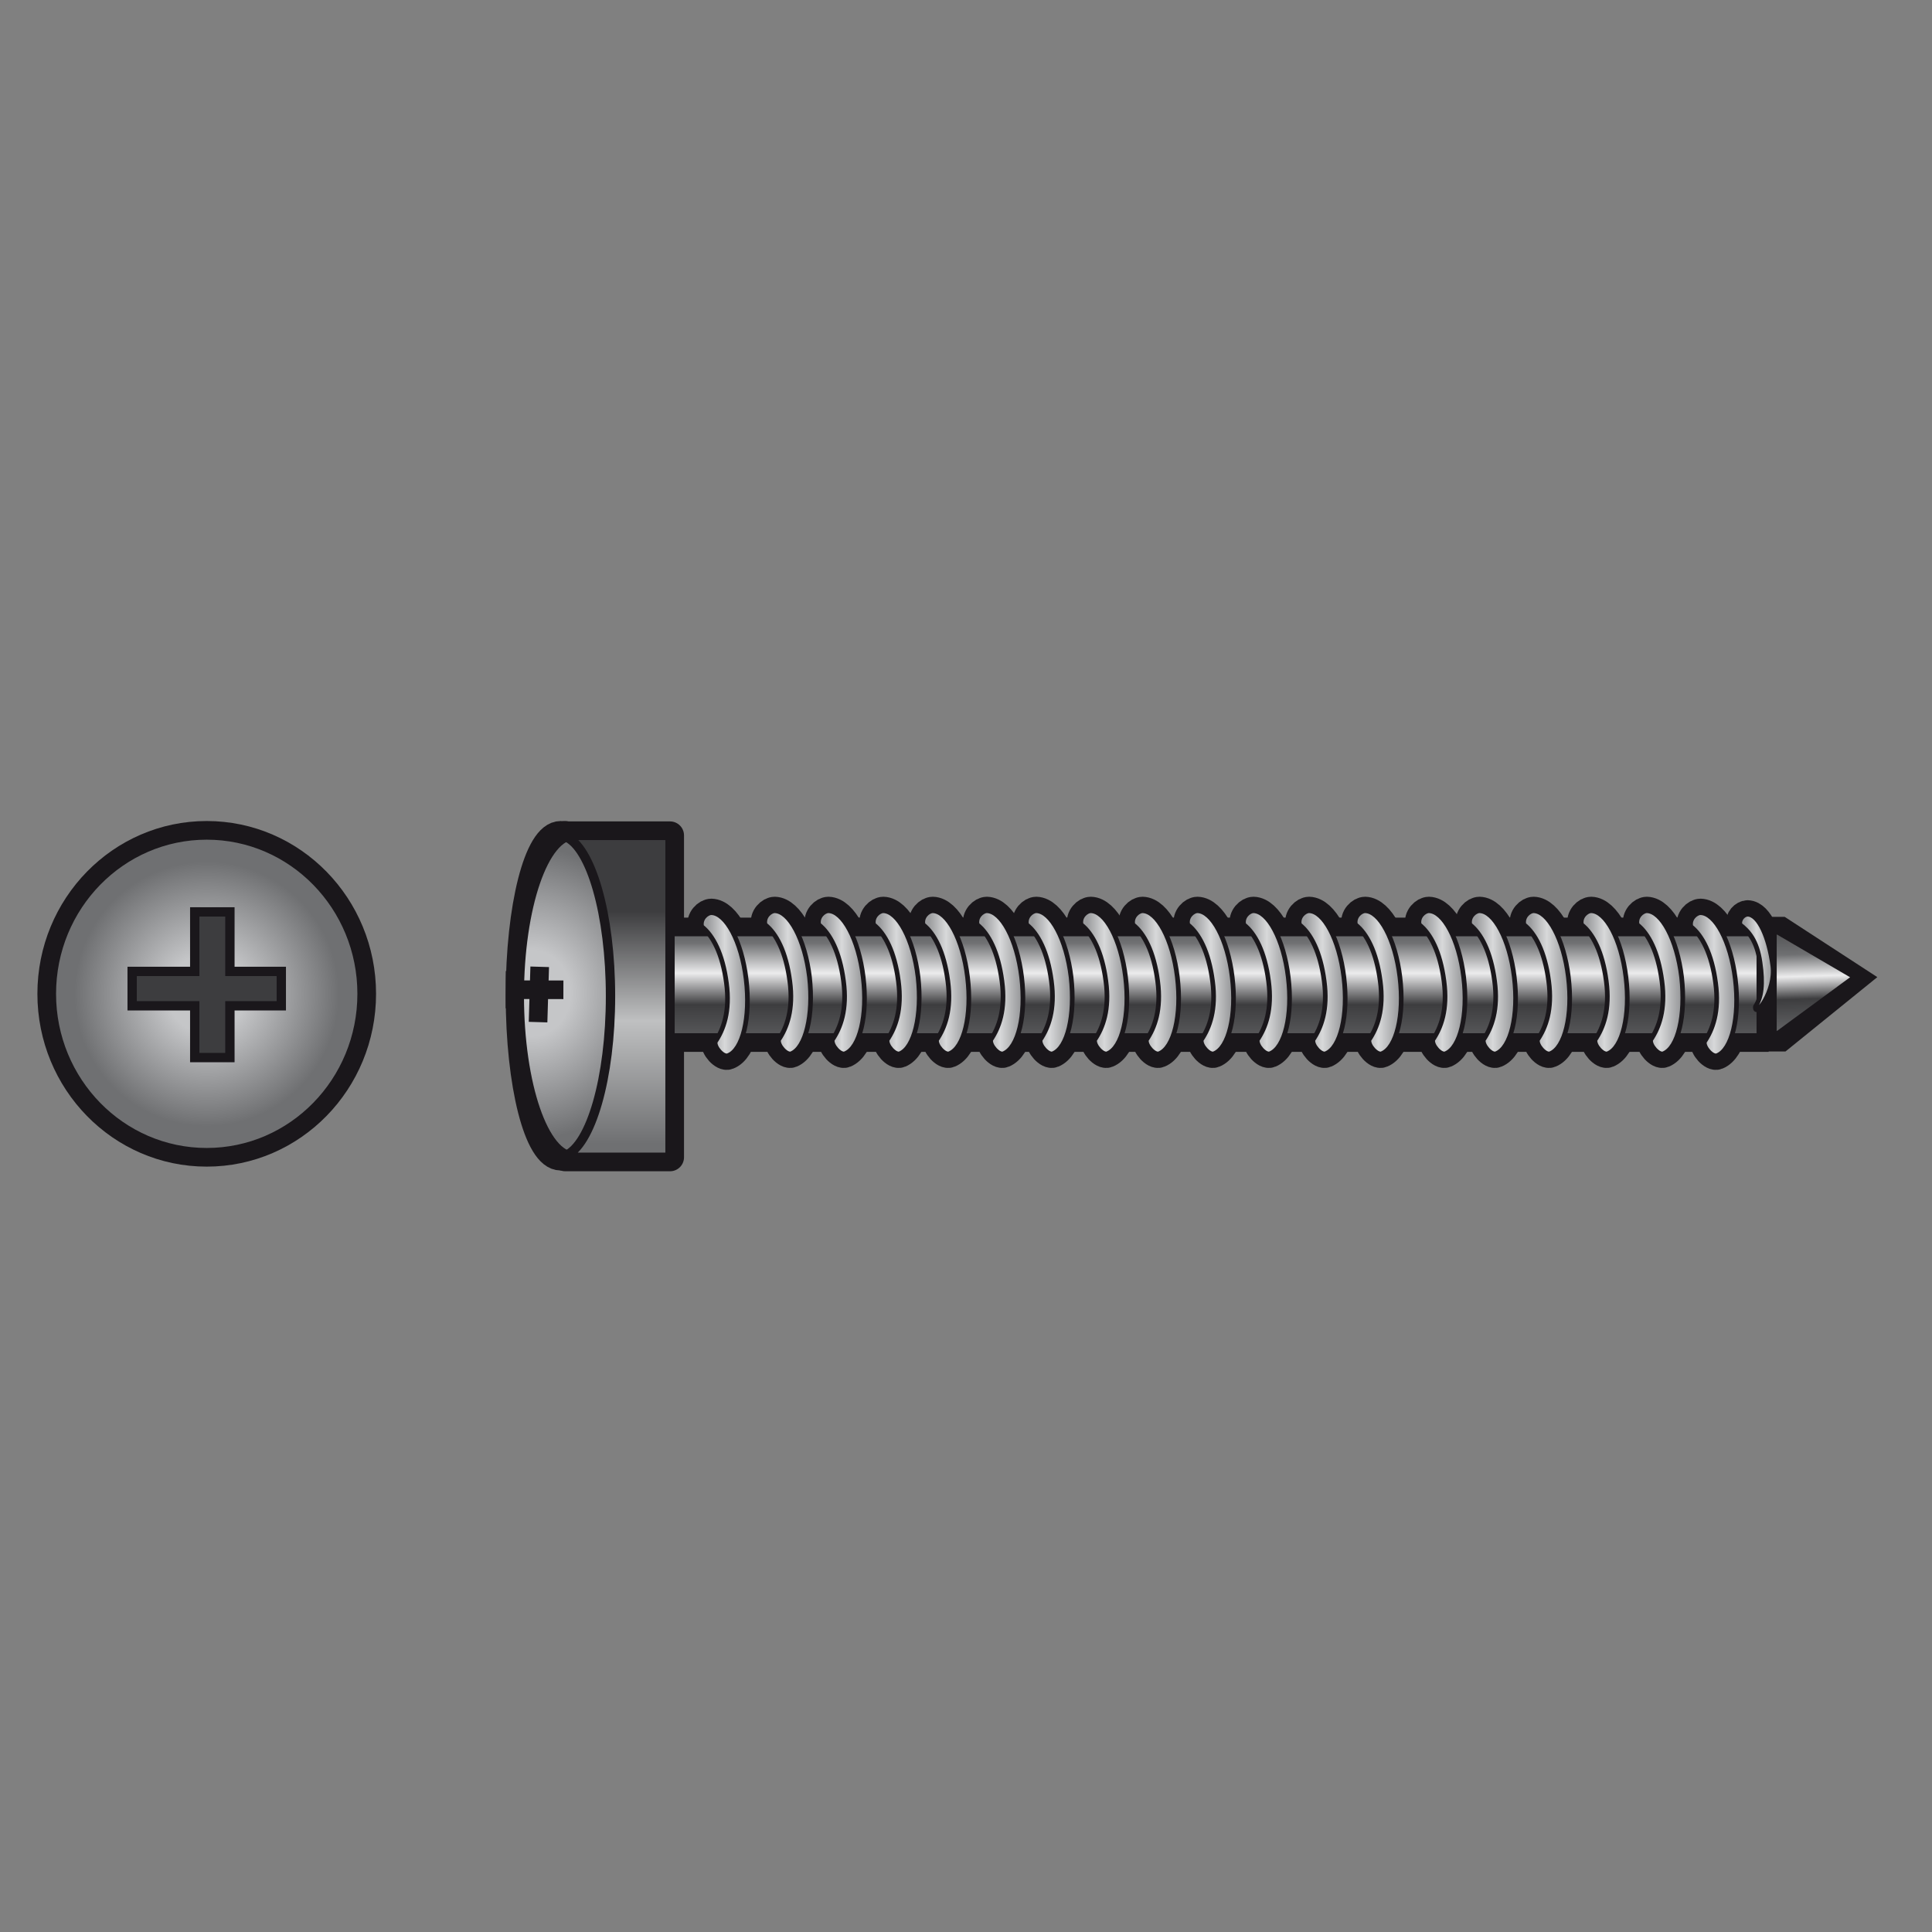 <?xml version="1.0" encoding="utf-8"?>
<!-- Generator: Adobe Illustrator 19.0.0, SVG Export Plug-In . SVG Version: 6.00 Build 0)  -->
<svg version="1.1" id="Camada_1" xmlns="http://www.w3.org/2000/svg" xmlns:xlink="http://www.w3.org/1999/xlink" x="0px" y="0px"
	 viewBox="0 0 500 500" style="enable-background:new 0 0 500 500;" xml:space="preserve">
<rect x="0" y="0" width="500" height="500" fill="#808080" stroke="none"/>
<style type="text/css">
	.st0{fill:#1A171B;stroke:#1A171B;stroke-width:7.244;stroke-linejoin:round;stroke-miterlimit:10;}
	.st1{fill:#1A171B;stroke:#1A171B;stroke-width:7.244;stroke-miterlimit:10;}
	.st2{fill:#1A171B;stroke:#1A171B;stroke-width:7.244;stroke-linecap:round;stroke-linejoin:round;stroke-miterlimit:10;}
	.st3{fill:url(#XMLID_97_);stroke:#1A171B;stroke-width:2.415;stroke-miterlimit:10;}
	.st4{fill:url(#XMLID_99_);stroke:#1A171B;stroke-width:2.415;stroke-miterlimit:10;}
	.st5{fill:url(#XMLID_100_);stroke:#1A171B;stroke-width:2.415;stroke-miterlimit:10;}
	.st6{fill:url(#XMLID_101_);stroke:#1A171B;stroke-width:1.207;stroke-linecap:round;stroke-linejoin:round;stroke-miterlimit:10;}
	.st7{fill:url(#XMLID_102_);stroke:#1A171B;stroke-width:1.207;stroke-linecap:round;stroke-linejoin:round;stroke-miterlimit:10;}
	.st8{fill:url(#XMLID_103_);stroke:#1A171B;stroke-width:1.207;stroke-linecap:round;stroke-linejoin:round;stroke-miterlimit:10;}
	.st9{fill:url(#XMLID_104_);stroke:#1A171B;stroke-width:1.207;stroke-linecap:round;stroke-linejoin:round;stroke-miterlimit:10;}
	
		.st10{fill:url(#XMLID_105_);stroke:#1A171B;stroke-width:1.207;stroke-linecap:round;stroke-linejoin:round;stroke-miterlimit:10;}
	
		.st11{fill:url(#XMLID_106_);stroke:#1A171B;stroke-width:1.207;stroke-linecap:round;stroke-linejoin:round;stroke-miterlimit:10;}
	
		.st12{fill:url(#XMLID_107_);stroke:#1A171B;stroke-width:1.207;stroke-linecap:round;stroke-linejoin:round;stroke-miterlimit:10;}
	
		.st13{fill:url(#XMLID_108_);stroke:#1A171B;stroke-width:1.207;stroke-linecap:round;stroke-linejoin:round;stroke-miterlimit:10;}
	
		.st14{fill:url(#XMLID_109_);stroke:#1A171B;stroke-width:1.207;stroke-linecap:round;stroke-linejoin:round;stroke-miterlimit:10;}
	
		.st15{fill:url(#XMLID_110_);stroke:#1A171B;stroke-width:1.207;stroke-linecap:round;stroke-linejoin:round;stroke-miterlimit:10;}
	
		.st16{fill:url(#XMLID_111_);stroke:#1A171B;stroke-width:1.207;stroke-linecap:round;stroke-linejoin:round;stroke-miterlimit:10;}
	
		.st17{fill:url(#XMLID_112_);stroke:#1A171B;stroke-width:1.207;stroke-linecap:round;stroke-linejoin:round;stroke-miterlimit:10;}
	
		.st18{fill:url(#XMLID_113_);stroke:#1A171B;stroke-width:1.207;stroke-linecap:round;stroke-linejoin:round;stroke-miterlimit:10;}
	
		.st19{fill:url(#XMLID_114_);stroke:#1A171B;stroke-width:1.207;stroke-linecap:round;stroke-linejoin:round;stroke-miterlimit:10;}
	
		.st20{fill:url(#XMLID_115_);stroke:#1A171B;stroke-width:1.207;stroke-linecap:round;stroke-linejoin:round;stroke-miterlimit:10;}
	
		.st21{fill:url(#XMLID_116_);stroke:#1A171B;stroke-width:1.207;stroke-linecap:round;stroke-linejoin:round;stroke-miterlimit:10;}
	
		.st22{fill:url(#XMLID_117_);stroke:#1A171B;stroke-width:1.207;stroke-linecap:round;stroke-linejoin:round;stroke-miterlimit:10;}
	
		.st23{fill:url(#XMLID_118_);stroke:#1A171B;stroke-width:1.207;stroke-linecap:round;stroke-linejoin:round;stroke-miterlimit:10;}
	
		.st24{fill:url(#XMLID_119_);stroke:#1A171B;stroke-width:1.207;stroke-linecap:round;stroke-linejoin:round;stroke-miterlimit:10;}
	
		.st25{fill:url(#XMLID_120_);stroke:#1A171B;stroke-width:1.207;stroke-linecap:round;stroke-linejoin:round;stroke-miterlimit:10;}
	.st26{fill:#3D3D3F;stroke:#1A171B;stroke-width:2.415;stroke-miterlimit:10;}
	.st27{fill:url(#XMLID_121_);stroke:#1A171B;stroke-width:2.415;stroke-miterlimit:10;}
	.st28{fill:url(#XMLID_122_);stroke:#1A171B;stroke-width:2.415;stroke-linejoin:round;stroke-miterlimit:10;}
</style>
<path id="XMLID_95_" class="st0" d="M146.3,216.1v0.4c6.6,2.6,11.7,20.1,11.7,41.3c0,21.2-5.1,38.6-11.7,41.3v0.4h27.1v-83.3H146.3z
	"/>
<polygon id="XMLID_94_" class="st1" points="460.8,268.5 459.2,268.5 459.2,240.9 460.8,240.9 479.7,253.2 "/>
<path id="XMLID_93_" class="st1" d="M93.7,257.2c0,22.7-18,41.1-40.2,41.1c-22.2,0-40.2-18.4-40.2-41.1c0-22.7,18-41.1,40.2-41.1
	C75.7,216.1,93.7,234.5,93.7,257.2z"/>
<rect id="XMLID_92_" x="165.2" y="241.1" class="st1" width="288.9" height="27.5"/>
<path id="XMLID_91_" class="st2" d="M193.1,253.4c-1.2-9.9-5.2-17.1-9-17.2c-1.2,0-3,1.6-2.5,3.6c2.9,2.3,5.4,7,6.4,14.6
	c1,7.4-0.8,12.1-2.9,15.2c-0.3,1.5,2.1,4.1,3.3,3.6C192.2,271.8,194.3,263.4,193.1,253.4z"/>
<path id="XMLID_90_" class="st2" d="M209.5,252.9c-1.2-9.9-5.2-17.1-9-17.2c-1.2,0-3,1.6-2.5,3.6c2.9,2.3,5.4,7,6.4,14.6
	c1,7.4-0.8,12.1-2.9,15.2c-0.3,1.5,2.1,4.1,3.3,3.6C208.5,271.2,210.6,262.8,209.5,252.9z"/>
<path id="XMLID_89_" class="st2" d="M223.4,252.9c-1.2-9.9-5.2-17.1-9-17.2c-1.2,0-3,1.6-2.5,3.6c2.9,2.3,5.4,7,6.4,14.6
	c1,7.4-0.8,12.1-2.9,15.2c-0.3,1.5,2.1,4.1,3.3,3.6C222.5,271.2,224.6,262.8,223.4,252.9z"/>
<path id="XMLID_88_" class="st2" d="M237.6,252.9c-1.2-9.9-5.2-17.1-9-17.2c-1.2,0-3,1.6-2.5,3.6c2.9,2.3,5.4,7,6.4,14.6
	c1,7.4-0.8,12.1-2.9,15.2c-0.3,1.5,2.1,4.1,3.3,3.6C236.6,271.2,238.7,262.8,237.6,252.9z"/>
<path id="XMLID_87_" class="st2" d="M250.4,252.9c-1.2-9.9-5.2-17.1-9-17.2c-1.2,0-3,1.6-2.5,3.6c2.9,2.3,5.4,7,6.4,14.6
	c1,7.4-0.8,12.1-2.9,15.2c-0.3,1.5,2.1,4.1,3.3,3.6C249.5,271.2,251.6,262.8,250.4,252.9z"/>
<path id="XMLID_86_" class="st2" d="M264.4,252.9c-1.2-9.9-5.2-17.1-9-17.2c-1.2,0-3,1.6-2.5,3.6c2.9,2.3,5.4,7,6.4,14.6
	c1,7.4-0.8,12.1-2.9,15.2c-0.3,1.5,2.1,4.1,3.3,3.6C263.5,271.2,265.6,262.8,264.4,252.9z"/>
<path id="XMLID_85_" class="st2" d="M277.2,252.9c-1.2-9.9-5.2-17.1-9-17.2c-1.2,0-3,1.6-2.5,3.6c2.9,2.3,5.4,7,6.4,14.6
	c1,7.4-0.8,12.1-2.9,15.2c-0.3,1.5,2.1,4.1,3.3,3.6C276.3,271.2,278.3,262.8,277.2,252.9z"/>
<path id="XMLID_84_" class="st2" d="M291.3,252.9c-1.2-9.9-5.2-17.1-9-17.2c-1.2,0-3,1.6-2.5,3.6c2.9,2.3,5.4,7,6.4,14.6
	c1,7.4-0.8,12.1-2.9,15.2c-0.3,1.5,2.1,4.1,3.3,3.6C290.4,271.2,292.5,262.8,291.3,252.9z"/>
<path id="XMLID_83_" class="st2" d="M304.7,252.9c-1.2-9.9-5.2-17.1-9-17.2c-1.2,0-3,1.6-2.5,3.6c2.9,2.3,5.4,7,6.4,14.6
	c1,7.4-0.8,12.1-2.9,15.2c-0.3,1.5,2.1,4.1,3.3,3.6C303.8,271.2,305.9,262.8,304.7,252.9z"/>
<path id="XMLID_82_" class="st2" d="M318.9,252.9c-1.2-9.9-5.2-17.1-9-17.2c-1.2,0-3,1.6-2.5,3.6c2.9,2.3,5.4,7,6.4,14.6
	c1,7.4-0.8,12.1-2.9,15.2c-0.3,1.5,2.1,4.1,3.3,3.6C318,271.2,320.1,262.8,318.9,252.9z"/>
<path id="XMLID_81_" class="st2" d="M333.4,252.9c-1.2-9.9-5.2-17.1-9-17.2c-1.2,0-3,1.6-2.5,3.6c2.9,2.3,5.4,7,6.4,14.6
	c1,7.4-0.8,12.1-2.9,15.2c-0.3,1.5,2.1,4.1,3.3,3.6C332.5,271.2,334.6,262.8,333.4,252.9z"/>
<path id="XMLID_80_" class="st2" d="M347.8,252.9c-1.2-9.9-5.2-17.1-9-17.2c-1.2,0-3,1.6-2.5,3.6c2.9,2.3,5.4,7,6.4,14.6
	c1,7.4-0.8,12.1-2.9,15.2c-0.3,1.5,2.1,4.1,3.3,3.6C346.9,271.2,349,262.8,347.8,252.9z"/>
<path id="XMLID_79_" class="st2" d="M362.3,252.9c-1.2-9.9-5.2-17.1-9-17.2c-1.2,0-3,1.6-2.5,3.6c2.9,2.3,5.4,7,6.4,14.6
	c1,7.4-0.8,12.1-2.9,15.2c-0.3,1.5,2.1,4.1,3.3,3.6C361.4,271.2,363.5,262.8,362.3,252.9z"/>
<path id="XMLID_78_" class="st2" d="M378.8,252.9c-1.2-9.9-5.2-17.1-9-17.2c-1.2,0-3,1.6-2.5,3.6c2.9,2.3,5.4,7,6.4,14.6
	c1,7.4-0.8,12.1-2.9,15.2c-0.3,1.5,2.1,4.1,3.3,3.6C377.9,271.2,380,262.8,378.8,252.9z"/>
<path id="XMLID_77_" class="st2" d="M391.9,252.9c-1.2-9.9-5.2-17.1-9-17.2c-1.2,0-3,1.6-2.5,3.6c2.9,2.3,5.4,7,6.4,14.6
	c1,7.4-0.8,12.1-2.9,15.2c-0.3,1.5,2.1,4.1,3.3,3.6C391,271.2,393.1,262.8,391.9,252.9z"/>
<path id="XMLID_76_" class="st2" d="M405.9,252.9c-1.2-9.9-5.2-17.1-9-17.2c-1.2,0-3,1.6-2.5,3.6c2.9,2.3,5.4,7,6.4,14.6
	c1,7.4-0.8,12.1-2.9,15.2c-0.3,1.5,2.1,4.1,3.3,3.6C405,271.2,407.1,262.8,405.9,252.9z"/>
<path id="XMLID_75_" class="st2" d="M420.8,252.9c-1.2-9.9-5.2-17.1-9-17.2c-1.2,0-3,1.6-2.5,3.6c2.9,2.3,5.4,7,6.4,14.6
	c1,7.4-0.8,12.1-2.9,15.2c-0.3,1.5,2.1,4.1,3.3,3.6C419.9,271.2,422,262.8,420.8,252.9z"/>
<path id="XMLID_74_" class="st2" d="M435.2,252.9c-1.2-9.9-5.2-17.1-9-17.2c-1.2,0-3,1.6-2.5,3.6c2.9,2.3,5.4,7,6.4,14.6
	c1,7.4-0.8,12.1-2.9,15.2c-0.3,1.5,2.1,4.1,3.3,3.6C434.3,271.2,436.3,262.8,435.2,252.9z"/>
<path id="XMLID_73_" class="st2" d="M449.1,253.4c-1.2-9.9-5.2-17.1-9-17.2c-1.2,0-3,1.6-2.5,3.6c2.9,2.3,5.4,7,6.4,14.6
	c1,7.4-0.8,12.1-2.9,15.2c-0.3,1.5,2.1,4.1,3.3,3.6C448.2,271.7,450.3,263.3,449.1,253.4z"/>
<path id="XMLID_72_" class="st2" d="M458.8,249.9c-1-7.4-3.6-13.2-6.5-13.3c-1,0-2.3,1.2-2,2.7c2.2,1.7,4.4,4.1,5.2,9.8
	c0.8,5.5,0.4,9-1.2,11.4C454,263.8,459.7,256.5,458.8,249.9z"/>
<polygon id="XMLID_71_" class="st1" points="72.8,251.4 59.5,251.4 59.5,236 50.4,236 50.4,251.4 34.2,251.4 34.2,260.3 50.4,260.3 
	50.4,273.7 59.5,273.7 59.5,260.3 72.8,260.3 "/>
<ellipse id="XMLID_70_" class="st1" cx="145.1" cy="257.7" rx="10.6" ry="41.6"/>
<g id="XMLID_126_">
	
		<rect id="XMLID_69_" x="138.3" y="251.1" transform="matrix(-2.406973e-003 1 -1 -2.406973e-003 396.033 117.261)" class="st1" width="2.4" height="10.1"/>
	
		<rect id="XMLID_68_" x="138.2" y="251.3" transform="matrix(1 2.985417e-002 -2.985417e-002 1 7.742 -4.047)" class="st1" width="2.4" height="11.9"/>
</g>
<radialGradient id="XMLID_97_" cx="53.484" cy="257.232" r="40.65" gradientUnits="userSpaceOnUse">
	<stop  offset="0.248" style="stop-color:#C5C6C8"/>
	<stop  offset="0.842" style="stop-color:#6F7072"/>
</radialGradient>
<path id="XMLID_67_" class="st3" d="M93.7,257.2c0,22.7-18,41.1-40.2,41.1c-22.2,0-40.2-18.4-40.2-41.1c0-22.7,18-41.1,40.2-41.1
	C75.7,216.1,93.7,234.5,93.7,257.2z"/>
<linearGradient id="XMLID_99_" gradientUnits="userSpaceOnUse" x1="310.543" y1="225.168" x2="310.543" y2="278.894">
	<stop  offset="8.484850e-002" style="stop-color:#3D3D3F"/>
	<stop  offset="0.351" style="stop-color:#6F7072"/>
	<stop  offset="0.497" style="stop-color:#ECECED"/>
	<stop  offset="0.648" style="stop-color:#3D3D3F"/>
	<stop  offset="0.933" style="stop-color:#6F7072"/>
</linearGradient>
<rect id="XMLID_66_" x="165.2" y="241.1" class="st4" width="290.6" height="27.5"/>
<linearGradient id="XMLID_100_" gradientUnits="userSpaceOnUse" x1="468.959" y1="233.214" x2="470.131" y2="272.183">
	<stop  offset="8.484850e-002" style="stop-color:#3D3D3F"/>
	<stop  offset="0.351" style="stop-color:#6F7072"/>
	<stop  offset="0.497" style="stop-color:#ECECED"/>
	<stop  offset="0.648" style="stop-color:#3D3D3F"/>
	<stop  offset="0.933" style="stop-color:#6F7072"/>
</linearGradient>
<polygon id="XMLID_65_" class="st5" points="460.3,268 458.6,268 458.6,240.6 460.3,240.7 481,252.8 "/>
<linearGradient id="XMLID_101_" gradientUnits="userSpaceOnUse" x1="181.576" y1="254.842" x2="193.466" y2="254.842">
	<stop  offset="0.139" style="stop-color:#9B9C9E"/>
	<stop  offset="0.503" style="stop-color:#D8D9DA"/>
	<stop  offset="0.933" style="stop-color:#9B9C9E"/>
</linearGradient>
<path id="XMLID_64_" class="st6" d="M193.1,253.4c-1.2-9.9-5.2-17.1-9-17.2c-1.2,0-3,1.6-2.5,3.6c2.9,2.3,5.4,7,6.4,14.6
	c1,7.4-0.8,12.1-2.9,15.2c-0.3,1.5,2.1,4.1,3.3,3.6C192.2,271.8,194.3,263.4,193.1,253.4z"/>
<linearGradient id="XMLID_102_" gradientUnits="userSpaceOnUse" x1="197.899" y1="254.283" x2="209.788" y2="254.283">
	<stop  offset="0.139" style="stop-color:#9B9C9E"/>
	<stop  offset="0.503" style="stop-color:#D8D9DA"/>
	<stop  offset="0.933" style="stop-color:#9B9C9E"/>
</linearGradient>
<path id="XMLID_63_" class="st7" d="M209.5,252.9c-1.2-9.9-5.2-17.1-9-17.2c-1.2,0-3,1.6-2.5,3.6c2.9,2.3,5.4,7,6.4,14.6
	c1,7.4-0.8,12.1-2.9,15.2c-0.3,1.5,2.1,4.1,3.3,3.6C208.5,271.2,210.6,262.8,209.5,252.9z"/>
<linearGradient id="XMLID_103_" gradientUnits="userSpaceOnUse" x1="211.884" y1="254.283" x2="223.774" y2="254.283">
	<stop  offset="0.139" style="stop-color:#9B9C9E"/>
	<stop  offset="0.503" style="stop-color:#D8D9DA"/>
	<stop  offset="0.933" style="stop-color:#9B9C9E"/>
</linearGradient>
<path id="XMLID_62_" class="st8" d="M223.4,252.9c-1.2-9.9-5.2-17.1-9-17.2c-1.2,0-3,1.6-2.5,3.6c2.9,2.3,5.4,7,6.4,14.6
	c1,7.4-0.8,12.1-2.9,15.2c-0.3,1.5,2.1,4.1,3.3,3.6C222.5,271.2,224.6,262.8,223.4,252.9z"/>
<linearGradient id="XMLID_104_" gradientUnits="userSpaceOnUse" x1="225.993" y1="254.283" x2="237.883" y2="254.283">
	<stop  offset="0.139" style="stop-color:#9B9C9E"/>
	<stop  offset="0.503" style="stop-color:#D8D9DA"/>
	<stop  offset="0.933" style="stop-color:#9B9C9E"/>
</linearGradient>
<path id="XMLID_61_" class="st9" d="M237.6,252.9c-1.2-9.9-5.2-17.1-9-17.2c-1.2,0-3,1.6-2.5,3.6c2.9,2.3,5.4,7,6.4,14.6
	c1,7.4-0.8,12.1-2.9,15.2c-0.3,1.5,2.1,4.1,3.3,3.6C236.6,271.2,238.7,262.8,237.6,252.9z"/>
<linearGradient id="XMLID_105_" gradientUnits="userSpaceOnUse" x1="238.841" y1="254.283" x2="250.732" y2="254.283">
	<stop  offset="0.139" style="stop-color:#9B9C9E"/>
	<stop  offset="0.503" style="stop-color:#D8D9DA"/>
	<stop  offset="0.933" style="stop-color:#9B9C9E"/>
</linearGradient>
<path id="XMLID_60_" class="st10" d="M250.4,252.9c-1.2-9.9-5.2-17.1-9-17.2c-1.2,0-3,1.6-2.5,3.6c2.9,2.3,5.4,7,6.4,14.6
	c1,7.4-0.8,12.1-2.9,15.2c-0.3,1.5,2.1,4.1,3.3,3.6C249.5,271.2,251.6,262.8,250.4,252.9z"/>
<linearGradient id="XMLID_106_" gradientUnits="userSpaceOnUse" x1="252.826" y1="254.283" x2="264.715" y2="254.283">
	<stop  offset="0.139" style="stop-color:#9B9C9E"/>
	<stop  offset="0.503" style="stop-color:#D8D9DA"/>
	<stop  offset="0.933" style="stop-color:#9B9C9E"/>
</linearGradient>
<path id="XMLID_59_" class="st11" d="M264.4,252.9c-1.2-9.9-5.2-17.1-9-17.2c-1.2,0-3,1.6-2.5,3.6c2.9,2.3,5.4,7,6.4,14.6
	c1,7.4-0.8,12.1-2.9,15.2c-0.3,1.5,2.1,4.1,3.3,3.6C263.5,271.2,265.6,262.8,264.4,252.9z"/>
<linearGradient id="XMLID_107_" gradientUnits="userSpaceOnUse" x1="265.603" y1="254.283" x2="277.494" y2="254.283">
	<stop  offset="0.139" style="stop-color:#9B9C9E"/>
	<stop  offset="0.503" style="stop-color:#D8D9DA"/>
	<stop  offset="0.933" style="stop-color:#9B9C9E"/>
</linearGradient>
<path id="XMLID_58_" class="st12" d="M277.2,252.9c-1.2-9.9-5.2-17.1-9-17.2c-1.2,0-3,1.6-2.5,3.6c2.9,2.3,5.4,7,6.4,14.6
	c1,7.4-0.8,12.1-2.9,15.2c-0.3,1.5,2.1,4.1,3.3,3.6C276.3,271.2,278.3,262.8,277.2,252.9z"/>
<linearGradient id="XMLID_108_" gradientUnits="userSpaceOnUse" x1="279.789" y1="254.283" x2="291.68" y2="254.283">
	<stop  offset="0.139" style="stop-color:#9B9C9E"/>
	<stop  offset="0.503" style="stop-color:#D8D9DA"/>
	<stop  offset="0.933" style="stop-color:#9B9C9E"/>
</linearGradient>
<path id="XMLID_57_" class="st13" d="M291.3,252.9c-1.2-9.9-5.2-17.1-9-17.2c-1.2,0-3,1.6-2.5,3.6c2.9,2.3,5.4,7,6.4,14.6
	c1,7.4-0.8,12.1-2.9,15.2c-0.3,1.5,2.1,4.1,3.3,3.6C290.4,271.2,292.5,262.8,291.3,252.9z"/>
<linearGradient id="XMLID_109_" gradientUnits="userSpaceOnUse" x1="293.171" y1="254.283" x2="305.062" y2="254.283">
	<stop  offset="0.139" style="stop-color:#9B9C9E"/>
	<stop  offset="0.503" style="stop-color:#D8D9DA"/>
	<stop  offset="0.933" style="stop-color:#9B9C9E"/>
</linearGradient>
<path id="XMLID_56_" class="st14" d="M304.7,252.9c-1.2-9.9-5.2-17.1-9-17.2c-1.2,0-3,1.6-2.5,3.6c2.9,2.3,5.4,7,6.4,14.6
	c1,7.4-0.8,12.1-2.9,15.2c-0.3,1.5,2.1,4.1,3.3,3.6C303.8,271.2,305.9,262.8,304.7,252.9z"/>
<linearGradient id="XMLID_110_" gradientUnits="userSpaceOnUse" x1="307.357" y1="254.283" x2="319.248" y2="254.283">
	<stop  offset="0.139" style="stop-color:#9B9C9E"/>
	<stop  offset="0.503" style="stop-color:#D8D9DA"/>
	<stop  offset="0.933" style="stop-color:#9B9C9E"/>
</linearGradient>
<path id="XMLID_37_" class="st15" d="M318.9,252.9c-1.2-9.9-5.2-17.1-9-17.2c-1.2,0-3,1.6-2.5,3.6c2.9,2.3,5.4,7,6.4,14.6
	c1,7.4-0.8,12.1-2.9,15.2c-0.3,1.5,2.1,4.1,3.3,3.6C318,271.2,320.1,262.8,318.9,252.9z"/>
<linearGradient id="XMLID_111_" gradientUnits="userSpaceOnUse" x1="321.845" y1="254.283" x2="333.736" y2="254.283">
	<stop  offset="0.139" style="stop-color:#9B9C9E"/>
	<stop  offset="0.503" style="stop-color:#D8D9DA"/>
	<stop  offset="0.933" style="stop-color:#9B9C9E"/>
</linearGradient>
<path id="XMLID_36_" class="st16" d="M333.4,252.9c-1.2-9.9-5.2-17.1-9-17.2c-1.2,0-3,1.6-2.5,3.6c2.9,2.3,5.4,7,6.4,14.6
	c1,7.4-0.8,12.1-2.9,15.2c-0.3,1.5,2.1,4.1,3.3,3.6C332.5,271.2,334.6,262.8,333.4,252.9z"/>
<linearGradient id="XMLID_112_" gradientUnits="userSpaceOnUse" x1="336.232" y1="254.283" x2="348.123" y2="254.283">
	<stop  offset="0.139" style="stop-color:#9B9C9E"/>
	<stop  offset="0.503" style="stop-color:#D8D9DA"/>
	<stop  offset="0.933" style="stop-color:#9B9C9E"/>
</linearGradient>
<path id="XMLID_35_" class="st17" d="M347.8,252.9c-1.2-9.9-5.2-17.1-9-17.2c-1.2,0-3,1.6-2.5,3.6c2.9,2.3,5.4,7,6.4,14.6
	c1,7.4-0.8,12.1-2.9,15.2c-0.3,1.5,2.1,4.1,3.3,3.6C346.9,271.2,349,262.8,347.8,252.9z"/>
<linearGradient id="XMLID_113_" gradientUnits="userSpaceOnUse" x1="350.757" y1="254.283" x2="362.648" y2="254.283">
	<stop  offset="0.139" style="stop-color:#9B9C9E"/>
	<stop  offset="0.503" style="stop-color:#D8D9DA"/>
	<stop  offset="0.933" style="stop-color:#9B9C9E"/>
</linearGradient>
<path id="XMLID_34_" class="st18" d="M362.3,252.9c-1.2-9.9-5.2-17.1-9-17.2c-1.2,0-3,1.6-2.5,3.6c2.9,2.3,5.4,7,6.4,14.6
	c1,7.4-0.8,12.1-2.9,15.2c-0.3,1.5,2.1,4.1,3.3,3.6C361.4,271.2,363.5,262.8,362.3,252.9z"/>
<linearGradient id="XMLID_114_" gradientUnits="userSpaceOnUse" x1="367.259" y1="254.283" x2="379.15" y2="254.283">
	<stop  offset="0.139" style="stop-color:#9B9C9E"/>
	<stop  offset="0.503" style="stop-color:#D8D9DA"/>
	<stop  offset="0.933" style="stop-color:#9B9C9E"/>
</linearGradient>
<path id="XMLID_33_" class="st19" d="M378.8,252.9c-1.2-9.9-5.2-17.1-9-17.2c-1.2,0-3,1.6-2.5,3.6c2.9,2.3,5.4,7,6.4,14.6
	c1,7.4-0.8,12.1-2.9,15.2c-0.3,1.5,2.1,4.1,3.3,3.6C377.9,271.2,380,262.8,378.8,252.9z"/>
<linearGradient id="XMLID_115_" gradientUnits="userSpaceOnUse" x1="380.337" y1="254.283" x2="392.228" y2="254.283">
	<stop  offset="0.139" style="stop-color:#9B9C9E"/>
	<stop  offset="0.503" style="stop-color:#D8D9DA"/>
	<stop  offset="0.933" style="stop-color:#9B9C9E"/>
</linearGradient>
<path id="XMLID_32_" class="st20" d="M391.9,252.9c-1.2-9.9-5.2-17.1-9-17.2c-1.2,0-3,1.6-2.5,3.6c2.9,2.3,5.4,7,6.4,14.6
	c1,7.4-0.8,12.1-2.9,15.2c-0.3,1.5,2.1,4.1,3.3,3.6C391,271.2,393.1,262.8,391.9,252.9z"/>
<linearGradient id="XMLID_116_" gradientUnits="userSpaceOnUse" x1="394.323" y1="254.283" x2="406.214" y2="254.283">
	<stop  offset="0.139" style="stop-color:#9B9C9E"/>
	<stop  offset="0.503" style="stop-color:#D8D9DA"/>
	<stop  offset="0.933" style="stop-color:#9B9C9E"/>
</linearGradient>
<path id="XMLID_31_" class="st21" d="M405.9,252.9c-1.2-9.9-5.2-17.1-9-17.2c-1.2,0-3,1.6-2.5,3.6c2.9,2.3,5.4,7,6.4,14.6
	c1,7.4-0.8,12.1-2.9,15.2c-0.3,1.5,2.1,4.1,3.3,3.6C405,271.2,407.1,262.8,405.9,252.9z"/>
<linearGradient id="XMLID_117_" gradientUnits="userSpaceOnUse" x1="409.214" y1="254.283" x2="421.105" y2="254.283">
	<stop  offset="0.139" style="stop-color:#9B9C9E"/>
	<stop  offset="0.503" style="stop-color:#D8D9DA"/>
	<stop  offset="0.933" style="stop-color:#9B9C9E"/>
</linearGradient>
<path id="XMLID_30_" class="st22" d="M420.8,252.9c-1.2-9.9-5.2-17.1-9-17.2c-1.2,0-3,1.6-2.5,3.6c2.9,2.3,5.4,7,6.4,14.6
	c1,7.4-0.8,12.1-2.9,15.2c-0.3,1.5,2.1,4.1,3.3,3.6C419.9,271.2,422,262.8,420.8,252.9z"/>
<linearGradient id="XMLID_118_" gradientUnits="userSpaceOnUse" x1="423.601" y1="254.283" x2="435.491" y2="254.283">
	<stop  offset="0.139" style="stop-color:#9B9C9E"/>
	<stop  offset="0.503" style="stop-color:#D8D9DA"/>
	<stop  offset="0.933" style="stop-color:#9B9C9E"/>
</linearGradient>
<path id="XMLID_29_" class="st23" d="M435.2,252.9c-1.2-9.9-5.2-17.1-9-17.2c-1.2,0-3,1.6-2.5,3.6c2.9,2.3,5.4,7,6.4,14.6
	c1,7.4-0.8,12.1-2.9,15.2c-0.3,1.5,2.1,4.1,3.3,3.6C434.3,271.2,436.3,262.8,435.2,252.9z"/>
<linearGradient id="XMLID_119_" gradientUnits="userSpaceOnUse" x1="437.587" y1="254.807" x2="449.477" y2="254.807">
	<stop  offset="0.139" style="stop-color:#9B9C9E"/>
	<stop  offset="0.503" style="stop-color:#D8D9DA"/>
	<stop  offset="0.933" style="stop-color:#9B9C9E"/>
</linearGradient>
<path id="XMLID_28_" class="st24" d="M449.1,253.4c-1.2-9.9-5.2-17.1-9-17.2c-1.2,0-3,1.6-2.5,3.6c2.9,2.3,5.4,7,6.4,14.6
	c1,7.4-0.8,12.1-2.9,15.2c-0.3,1.5,2.1,4.1,3.3,3.6C448.2,271.7,450.3,263.3,449.1,253.4z"/>
<linearGradient id="XMLID_120_" gradientUnits="userSpaceOnUse" x1="450.263" y1="248.984" x2="458.898" y2="248.984">
	<stop  offset="0.139" style="stop-color:#9B9C9E"/>
	<stop  offset="0.503" style="stop-color:#D8D9DA"/>
	<stop  offset="0.933" style="stop-color:#9B9C9E"/>
</linearGradient>
<path id="XMLID_27_" class="st25" d="M458.8,249.9c-1-7.4-3.6-13.2-6.5-13.3c-1,0-2.3,1.2-2,2.7c2.2,1.7,4.4,4.1,5.2,9.8
	c0.8,5.5,0.4,9-1.2,11.4C454,263.8,459.7,256.5,458.8,249.9z"/>
<polygon id="XMLID_26_" class="st26" points="72.8,251.4 59.5,251.4 59.5,236 50.4,236 50.4,251.4 34.2,251.4 34.2,260.3 
	50.4,260.3 50.4,273.7 59.5,273.7 59.5,260.3 72.8,260.3 "/>
<radialGradient id="XMLID_121_" cx="133.356" cy="259.024" r="44.325" gradientTransform="matrix(0.926 0 0 1.012 14.036 -5.083)" gradientUnits="userSpaceOnUse">
	<stop  offset="0.248" style="stop-color:#C5C6C8"/>
	<stop  offset="0.842" style="stop-color:#6F7072"/>
</radialGradient>
<ellipse id="XMLID_25_" class="st27" cx="148.7" cy="257.7" rx="14.3" ry="41.6"/>
<g id="XMLID_98_">
	
		<rect id="XMLID_24_" x="138.3" y="251.1" transform="matrix(-2.406973e-003 1 -1 -2.406973e-003 396.033 117.261)" class="st26" width="2.4" height="10.1"/>
	
		<rect id="XMLID_23_" x="138.2" y="251.3" transform="matrix(1 2.985417e-002 -2.985417e-002 1 7.742 -4.047)" class="st26" width="2.4" height="11.9"/>
</g>
<linearGradient id="XMLID_122_" gradientUnits="userSpaceOnUse" x1="159.852" y1="217.126" x2="159.852" y2="310.7">
	<stop  offset="0.2" style="stop-color:#3D3D3F"/>
	<stop  offset="0.503" style="stop-color:#BFC0C1"/>
	<stop  offset="0.842" style="stop-color:#6F7072"/>
</linearGradient>
<path id="XMLID_20_" class="st28" d="M146.3,216.1v0.4c6.6,2.6,11.7,20.1,11.7,41.3c0,21.2-5.1,38.6-11.7,41.3v0.4h27.1v-83.3H146.3
	z"/>
</svg>
